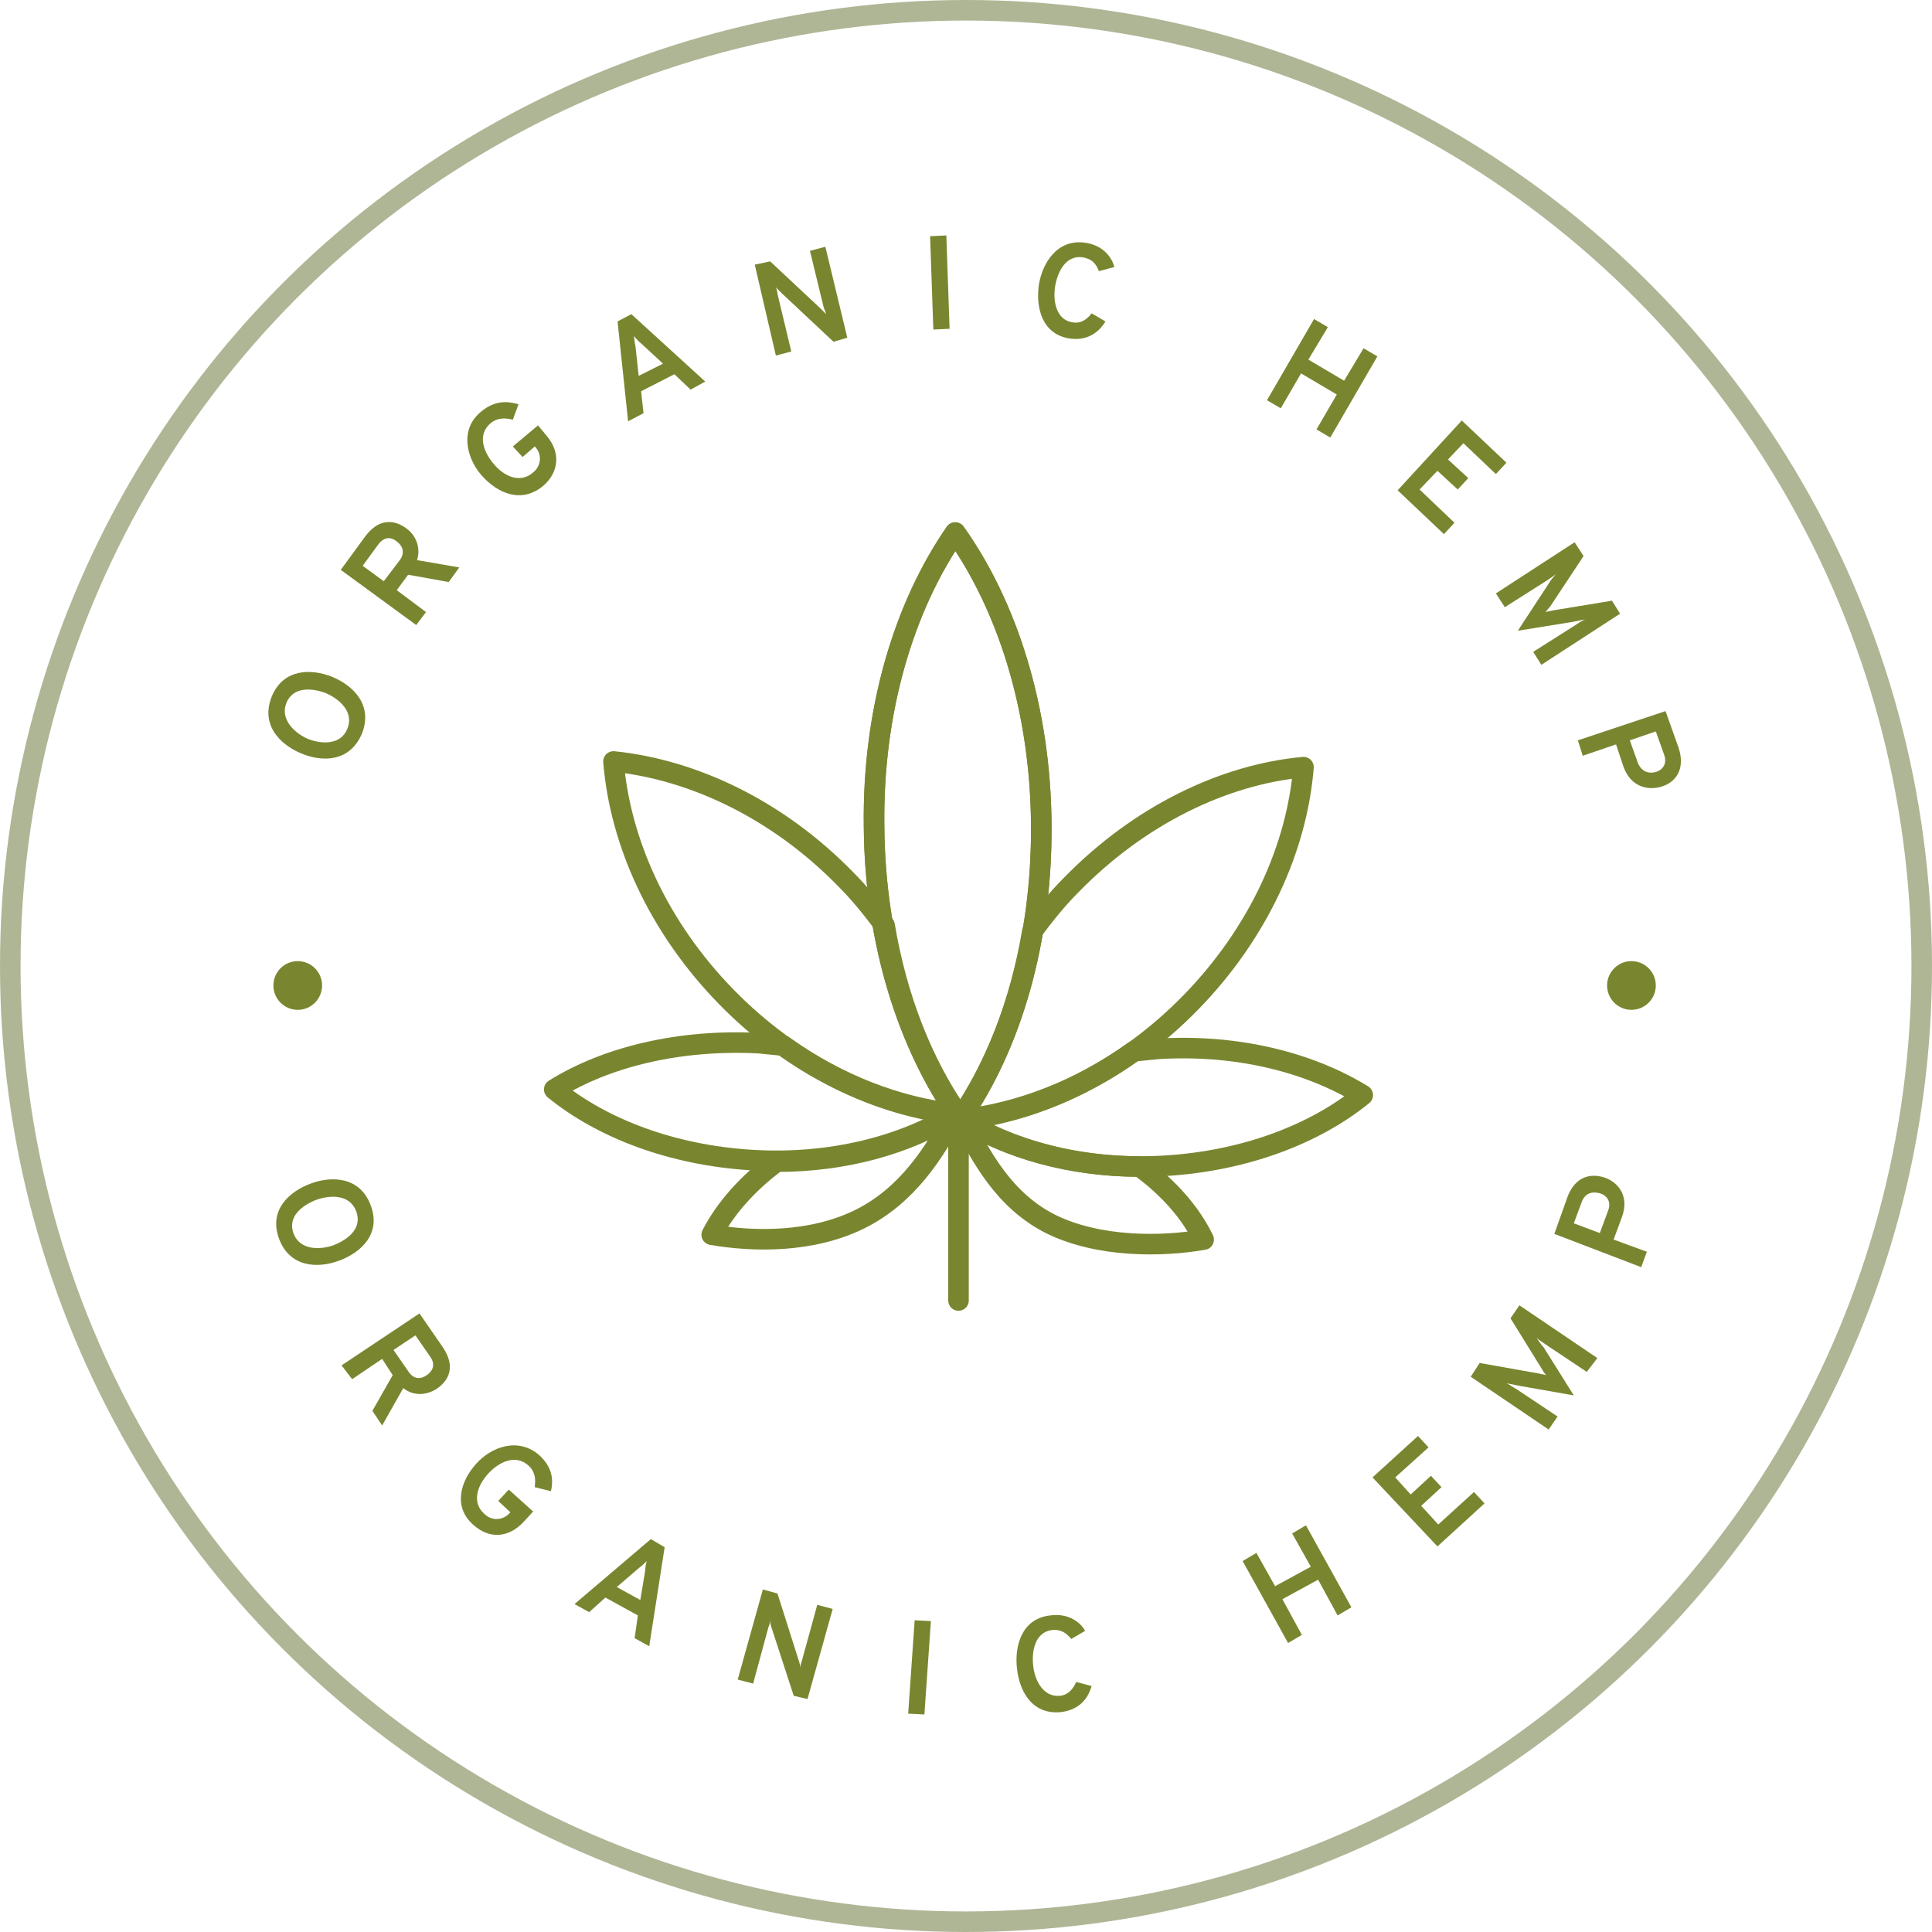 <svg width="94" height="94" viewBox="0 0 94 94" fill="none" xmlns="http://www.w3.org/2000/svg">
<circle cx="47" cy="47" r="46.5" stroke="#AFB695"/>
<path d="M50.663 40.129C50.624 34.481 49.005 29.465 46.477 25.911C43.989 29.505 42.448 34.56 42.527 40.208C42.567 45.856 44.186 50.872 46.714 54.427C49.202 50.833 50.703 45.777 50.663 40.129Z" stroke="#79862F" stroke-miterlimit="10" stroke-linecap="round" stroke-linejoin="round"/>
<path d="M50.663 40.129C50.624 34.481 49.005 29.465 46.477 25.911C43.989 29.505 42.448 34.56 42.527 40.208C42.567 45.856 44.186 50.872 46.714 54.427C49.202 50.833 50.703 45.777 50.663 40.129Z" stroke="#79862F" stroke-miterlimit="10" stroke-linecap="round" stroke-linejoin="round"/>
<path d="M52.125 43.052C51.414 43.763 50.821 44.513 50.229 45.303C49.636 48.858 48.373 52.018 46.674 54.466C46.674 54.466 46.635 54.427 46.635 54.387C46.635 54.427 46.635 54.466 46.635 54.506C50.545 54.111 54.652 52.136 57.931 48.779C61.248 45.382 63.105 41.235 63.42 37.325C59.55 37.681 55.442 39.655 52.125 43.052Z" stroke="#79862F" stroke-miterlimit="10" stroke-linecap="round" stroke-linejoin="round"/>
<path d="M56.351 51.031C55.956 51.07 55.561 51.109 55.166 51.149C52.52 53.045 49.597 54.151 46.793 54.467C49.36 56.046 52.875 56.955 56.706 56.718C60.577 56.481 63.974 55.178 66.304 53.282C63.737 51.702 60.221 50.794 56.351 51.031Z" stroke="#79862F" stroke-miterlimit="10" stroke-linecap="round" stroke-linejoin="round"/>
<path d="M46.793 54.427C46.793 54.466 46.793 54.466 46.793 54.427C47.03 54.427 47.267 54.387 47.504 54.348C47.267 54.387 47.03 54.387 46.793 54.427Z" stroke="#79862F" stroke-miterlimit="10" stroke-linecap="round" stroke-linejoin="round"/>
<path d="M55.443 56.757C52.085 56.757 49.084 55.888 46.793 54.467C47.741 56.283 48.847 58.416 51.138 59.562C53.468 60.707 56.548 60.667 58.563 60.312C57.931 59.009 56.864 57.784 55.443 56.757Z" stroke="#79862F" stroke-miterlimit="10" stroke-linecap="round" stroke-linejoin="round"/>
<path d="M41.144 42.776C41.855 43.487 42.448 44.237 43.04 45.027C43.633 48.582 44.897 51.741 46.595 54.19C46.595 54.19 46.634 54.151 46.634 54.111C46.634 54.151 46.634 54.19 46.634 54.23C42.724 53.834 38.617 51.86 35.339 48.503C32.021 45.106 30.165 40.959 29.849 37.049C33.719 37.444 37.827 39.379 41.144 42.776Z" stroke="#79862F" stroke-miterlimit="10" stroke-linecap="round" stroke-linejoin="round"/>
<path d="M36.919 50.754C37.314 50.793 37.709 50.833 38.104 50.872C40.75 52.768 43.672 53.874 46.477 54.19C43.91 55.77 40.394 56.678 36.563 56.441C32.693 56.204 29.296 54.901 26.966 53.005C29.494 51.425 33.048 50.556 36.919 50.754Z" stroke="#79862F" stroke-miterlimit="10" stroke-linecap="round" stroke-linejoin="round"/>
<path d="M46.477 54.19C46.24 54.19 46.003 54.151 45.766 54.111C46.003 54.151 46.24 54.151 46.477 54.19Z" stroke="#79862F" stroke-miterlimit="10" stroke-linecap="round" stroke-linejoin="round"/>
<path d="M37.788 56.52C41.145 56.52 44.146 55.651 46.437 54.23C45.489 56.046 44.146 58.179 41.816 59.325C39.486 60.47 36.682 60.43 34.628 60.075C35.299 58.772 36.405 57.547 37.788 56.52Z" stroke="#79862F" stroke-miterlimit="10" stroke-linecap="round" stroke-linejoin="round"/>
<path d="M46.477 54.23C46.477 54.23 46.437 54.23 46.477 54.23C46.437 54.23 46.437 54.23 46.477 54.23Z" stroke="#79862F" stroke-miterlimit="10" stroke-linecap="round" stroke-linejoin="round"/>
<path d="M46.635 63.274V54.269" stroke="#79862F" stroke-miterlimit="10" stroke-linecap="round" stroke-linejoin="round"/>
<path d="M14.643 36.652C13.617 36.218 12.669 35.27 13.222 33.888C13.775 32.545 15.117 32.505 16.184 32.94C17.211 33.374 18.159 34.322 17.606 35.704C17.013 37.087 15.67 37.087 14.643 36.652ZM15.868 33.73C15.157 33.453 14.249 33.413 13.933 34.203C13.617 34.993 14.328 35.665 14.96 35.941C15.631 36.218 16.579 36.257 16.895 35.467C17.25 34.638 16.5 34.006 15.868 33.73Z" fill="#79862F"/>
<path d="M16.579 27.726L17.764 26.107C18.435 25.198 19.186 25.277 19.778 25.712C20.213 26.028 20.489 26.62 20.292 27.252L22.346 27.608L21.832 28.319L19.857 27.963L19.304 28.714L20.726 29.78L20.252 30.412L16.579 27.726ZM19.423 27.292C19.739 26.897 19.581 26.541 19.304 26.344C19.067 26.146 18.712 26.067 18.396 26.502L17.645 27.529L18.672 28.279L19.423 27.292Z" fill="#79862F"/>
<path d="M23.411 23.105C22.7 22.276 22.345 20.893 23.411 20.024C24.083 19.471 24.675 19.511 25.228 19.669L24.952 20.419C24.596 20.34 24.241 20.301 23.885 20.577C23.174 21.17 23.569 22.039 24.004 22.552C24.517 23.184 25.307 23.54 25.939 22.987C26.334 22.671 26.373 22.118 26.058 21.762L26.018 21.723L25.426 22.236L24.952 21.723L26.176 20.696L26.571 21.17C27.321 22.039 27.163 22.987 26.453 23.619C25.386 24.527 24.201 24.014 23.411 23.105Z" fill="#79862F"/>
<path d="M32.812 18.208L31.192 19.037L31.311 20.103L30.56 20.498L30.047 15.64L30.718 15.285L34.312 18.563L33.602 18.958L32.812 18.208ZM31.192 16.707C31.074 16.628 30.955 16.47 30.837 16.351C30.876 16.509 30.876 16.707 30.916 16.825L31.074 18.287L32.259 17.694L31.192 16.707Z" fill="#79862F"/>
<path d="M40.553 16.628L38.025 14.258C37.946 14.179 37.828 14.06 37.749 13.981C37.788 14.06 37.828 14.218 37.828 14.297L38.499 17.102L37.749 17.299L36.722 12.876L37.472 12.717L39.921 15.008C40 15.087 40.118 15.206 40.197 15.285C40.158 15.166 40.118 15.048 40.079 14.969L39.407 12.204L40.158 12.007L41.224 16.43L40.553 16.628Z" fill="#79862F"/>
<path d="M45.253 11.493L46.043 11.454L46.201 15.996L45.411 16.035L45.253 11.493Z" fill="#79862F"/>
<path d="M50.545 13.863C50.703 12.836 51.414 11.612 52.796 11.809C53.665 11.928 54.1 12.52 54.218 12.994L53.468 13.192C53.31 12.797 53.112 12.599 52.678 12.52C51.848 12.402 51.453 13.231 51.335 13.942C51.217 14.692 51.414 15.561 52.164 15.68C52.559 15.759 52.875 15.561 53.112 15.245L53.784 15.64C53.428 16.233 52.836 16.588 52.046 16.47C50.703 16.272 50.387 14.969 50.545 13.863Z" fill="#79862F"/>
<path d="M65.04 19.195L63.302 18.168L62.315 19.866L61.644 19.472L63.934 15.522L64.606 15.917L63.658 17.497L65.396 18.524L66.344 16.944L67.015 17.339L64.724 21.288L64.053 20.893L65.04 19.195Z" fill="#79862F"/>
<path d="M71.122 20.459L73.294 22.512L72.781 23.066L71.201 21.565L70.451 22.355L71.438 23.263L70.925 23.816L69.937 22.907L69.068 23.816L70.767 25.435L70.253 25.988L68.002 23.855L71.122 20.459Z" fill="#79862F"/>
<path d="M74.598 31.715L76.652 30.412C76.77 30.333 77.007 30.175 77.126 30.135C76.928 30.175 76.731 30.214 76.533 30.254L73.848 30.688L75.349 28.398C75.427 28.24 75.585 28.082 75.704 27.924C75.625 28.003 75.388 28.161 75.269 28.24L73.216 29.543L72.781 28.872L76.612 26.383L77.047 27.055L75.427 29.503C75.349 29.582 75.269 29.701 75.191 29.78C75.309 29.74 75.427 29.74 75.546 29.701L78.429 29.227L78.824 29.859L74.993 32.347L74.598 31.715Z" fill="#79862F"/>
<path d="M81.036 34.598L81.668 36.376C82.023 37.442 81.51 38.074 80.839 38.272C80.207 38.469 79.338 38.311 78.982 37.284L78.627 36.218L77.007 36.771L76.77 36.02L81.036 34.598ZM80.562 37.561C80.839 37.482 81.154 37.205 80.957 36.692L80.562 35.586L79.298 36.02L79.693 37.126C79.891 37.6 80.286 37.64 80.562 37.561Z" fill="#79862F"/>
<path d="M15.118 57.585C16.184 57.19 17.527 57.269 18.04 58.651C18.554 60.034 17.567 60.942 16.5 61.337C15.434 61.732 14.091 61.653 13.577 60.271C13.064 58.889 14.051 57.98 15.118 57.585ZM16.224 60.587C16.934 60.31 17.645 59.757 17.329 58.928C17.014 58.099 16.066 58.138 15.394 58.375C14.683 58.651 13.972 59.204 14.288 60.034C14.604 60.824 15.552 60.824 16.224 60.587Z" fill="#79862F"/>
<path d="M20.41 63.904L21.555 65.563C22.187 66.511 21.832 67.182 21.239 67.577C20.805 67.854 20.173 67.972 19.62 67.538L18.593 69.355L18.119 68.644L19.106 66.906L18.593 66.116L17.132 67.103L16.618 66.432L20.41 63.904ZM19.857 66.709C20.133 67.143 20.489 67.103 20.765 66.906C21.002 66.748 21.239 66.432 20.923 65.998L20.212 64.971L19.146 65.682L19.857 66.709Z" fill="#79862F"/>
<path d="M23.175 71.211C23.925 70.382 25.229 69.908 26.255 70.816C26.887 71.409 26.927 72.001 26.808 72.554L26.018 72.356C26.058 72.001 26.058 71.645 25.742 71.33C25.07 70.698 24.241 71.172 23.767 71.685C23.214 72.278 22.938 73.107 23.57 73.66C23.925 74.015 24.478 73.976 24.794 73.62L24.834 73.581L24.241 73.028L24.755 72.475L25.939 73.541L25.505 74.015C24.715 74.884 23.767 74.845 23.056 74.213C22.029 73.344 22.385 72.08 23.175 71.211Z" fill="#79862F"/>
<path d="M31.035 78.597L29.455 77.728L28.665 78.439L27.954 78.044L31.667 74.884L32.338 75.279L31.588 80.098L30.877 79.703L31.035 78.597ZM31.39 76.425C31.39 76.267 31.43 76.069 31.469 75.951C31.351 76.069 31.232 76.188 31.114 76.267L30.008 77.215L31.153 77.847L31.39 76.425Z" fill="#79862F"/>
<path d="M38.618 82.507L37.551 79.229C37.512 79.11 37.472 78.992 37.472 78.834C37.472 78.952 37.433 79.071 37.393 79.15L36.643 81.915L35.893 81.717L37.117 77.333L37.828 77.531L38.855 80.769C38.894 80.888 38.934 81.006 38.934 81.164C38.934 81.046 38.973 80.927 39.013 80.809L39.763 78.083L40.514 78.281L39.289 82.665L38.618 82.507Z" fill="#79862F"/>
<path d="M44.502 78.834L45.292 78.873L44.976 83.415L44.187 83.376L44.502 78.834Z" fill="#79862F"/>
<path d="M49.479 81.164C49.36 80.137 49.676 78.755 51.098 78.597C51.967 78.478 52.559 78.913 52.797 79.347L52.125 79.742C51.849 79.426 51.612 79.268 51.177 79.308C50.348 79.426 50.19 80.335 50.269 81.045C50.348 81.796 50.782 82.586 51.572 82.507C51.967 82.467 52.204 82.191 52.362 81.835L53.112 82.033C52.915 82.704 52.48 83.178 51.651 83.297C50.229 83.455 49.597 82.309 49.479 81.164Z" fill="#79862F"/>
<path d="M64.132 76.859L62.394 77.807L63.342 79.545L62.671 79.939L60.459 75.951L61.13 75.555L62.039 77.175L63.777 76.227L62.868 74.608L63.54 74.213L65.751 78.202L65.08 78.597L64.132 76.859Z" fill="#79862F"/>
<path d="M66.778 71.882L68.99 69.868L69.504 70.421L67.884 71.882L68.635 72.712L69.622 71.803L70.135 72.356L69.148 73.265L69.978 74.173L71.715 72.593L72.229 73.146L69.938 75.24L66.778 71.882Z" fill="#79862F"/>
<path d="M77.204 66.748L75.19 65.405C75.072 65.326 74.835 65.168 74.756 65.089C74.874 65.247 74.993 65.445 75.111 65.563L76.573 67.893L73.887 67.419C73.729 67.38 73.492 67.34 73.294 67.301C73.413 67.34 73.61 67.498 73.768 67.577L75.783 68.92L75.348 69.552L71.557 66.985L71.991 66.314L74.874 66.827C74.993 66.866 75.111 66.866 75.23 66.906C75.151 66.827 75.072 66.708 75.032 66.629L73.492 64.141L73.926 63.509L77.718 66.076L77.204 66.748Z" fill="#79862F"/>
<path d="M75.625 60.034L76.257 58.257C76.652 57.19 77.442 57.072 78.113 57.309C78.745 57.546 79.298 58.217 78.903 59.244L78.508 60.31L80.127 60.903L79.851 61.653L75.625 60.034ZM77.837 58.059C77.56 57.98 77.165 57.98 76.968 58.454L76.573 59.52L77.837 59.994L78.232 58.928C78.429 58.454 78.153 58.138 77.837 58.059Z" fill="#79862F"/>
<path d="M79.377 49.133C80.032 49.133 80.562 48.602 80.562 47.948C80.562 47.294 80.032 46.763 79.377 46.763C78.723 46.763 78.192 47.294 78.192 47.948C78.192 48.602 78.723 49.133 79.377 49.133Z" fill="#79862F"/>
<path d="M14.486 49.133C15.14 49.133 15.671 48.602 15.671 47.948C15.671 47.294 15.14 46.763 14.486 46.763C13.831 46.763 13.301 47.294 13.301 47.948C13.301 48.602 13.831 49.133 14.486 49.133Z" fill="#79862F"/>
</svg>
